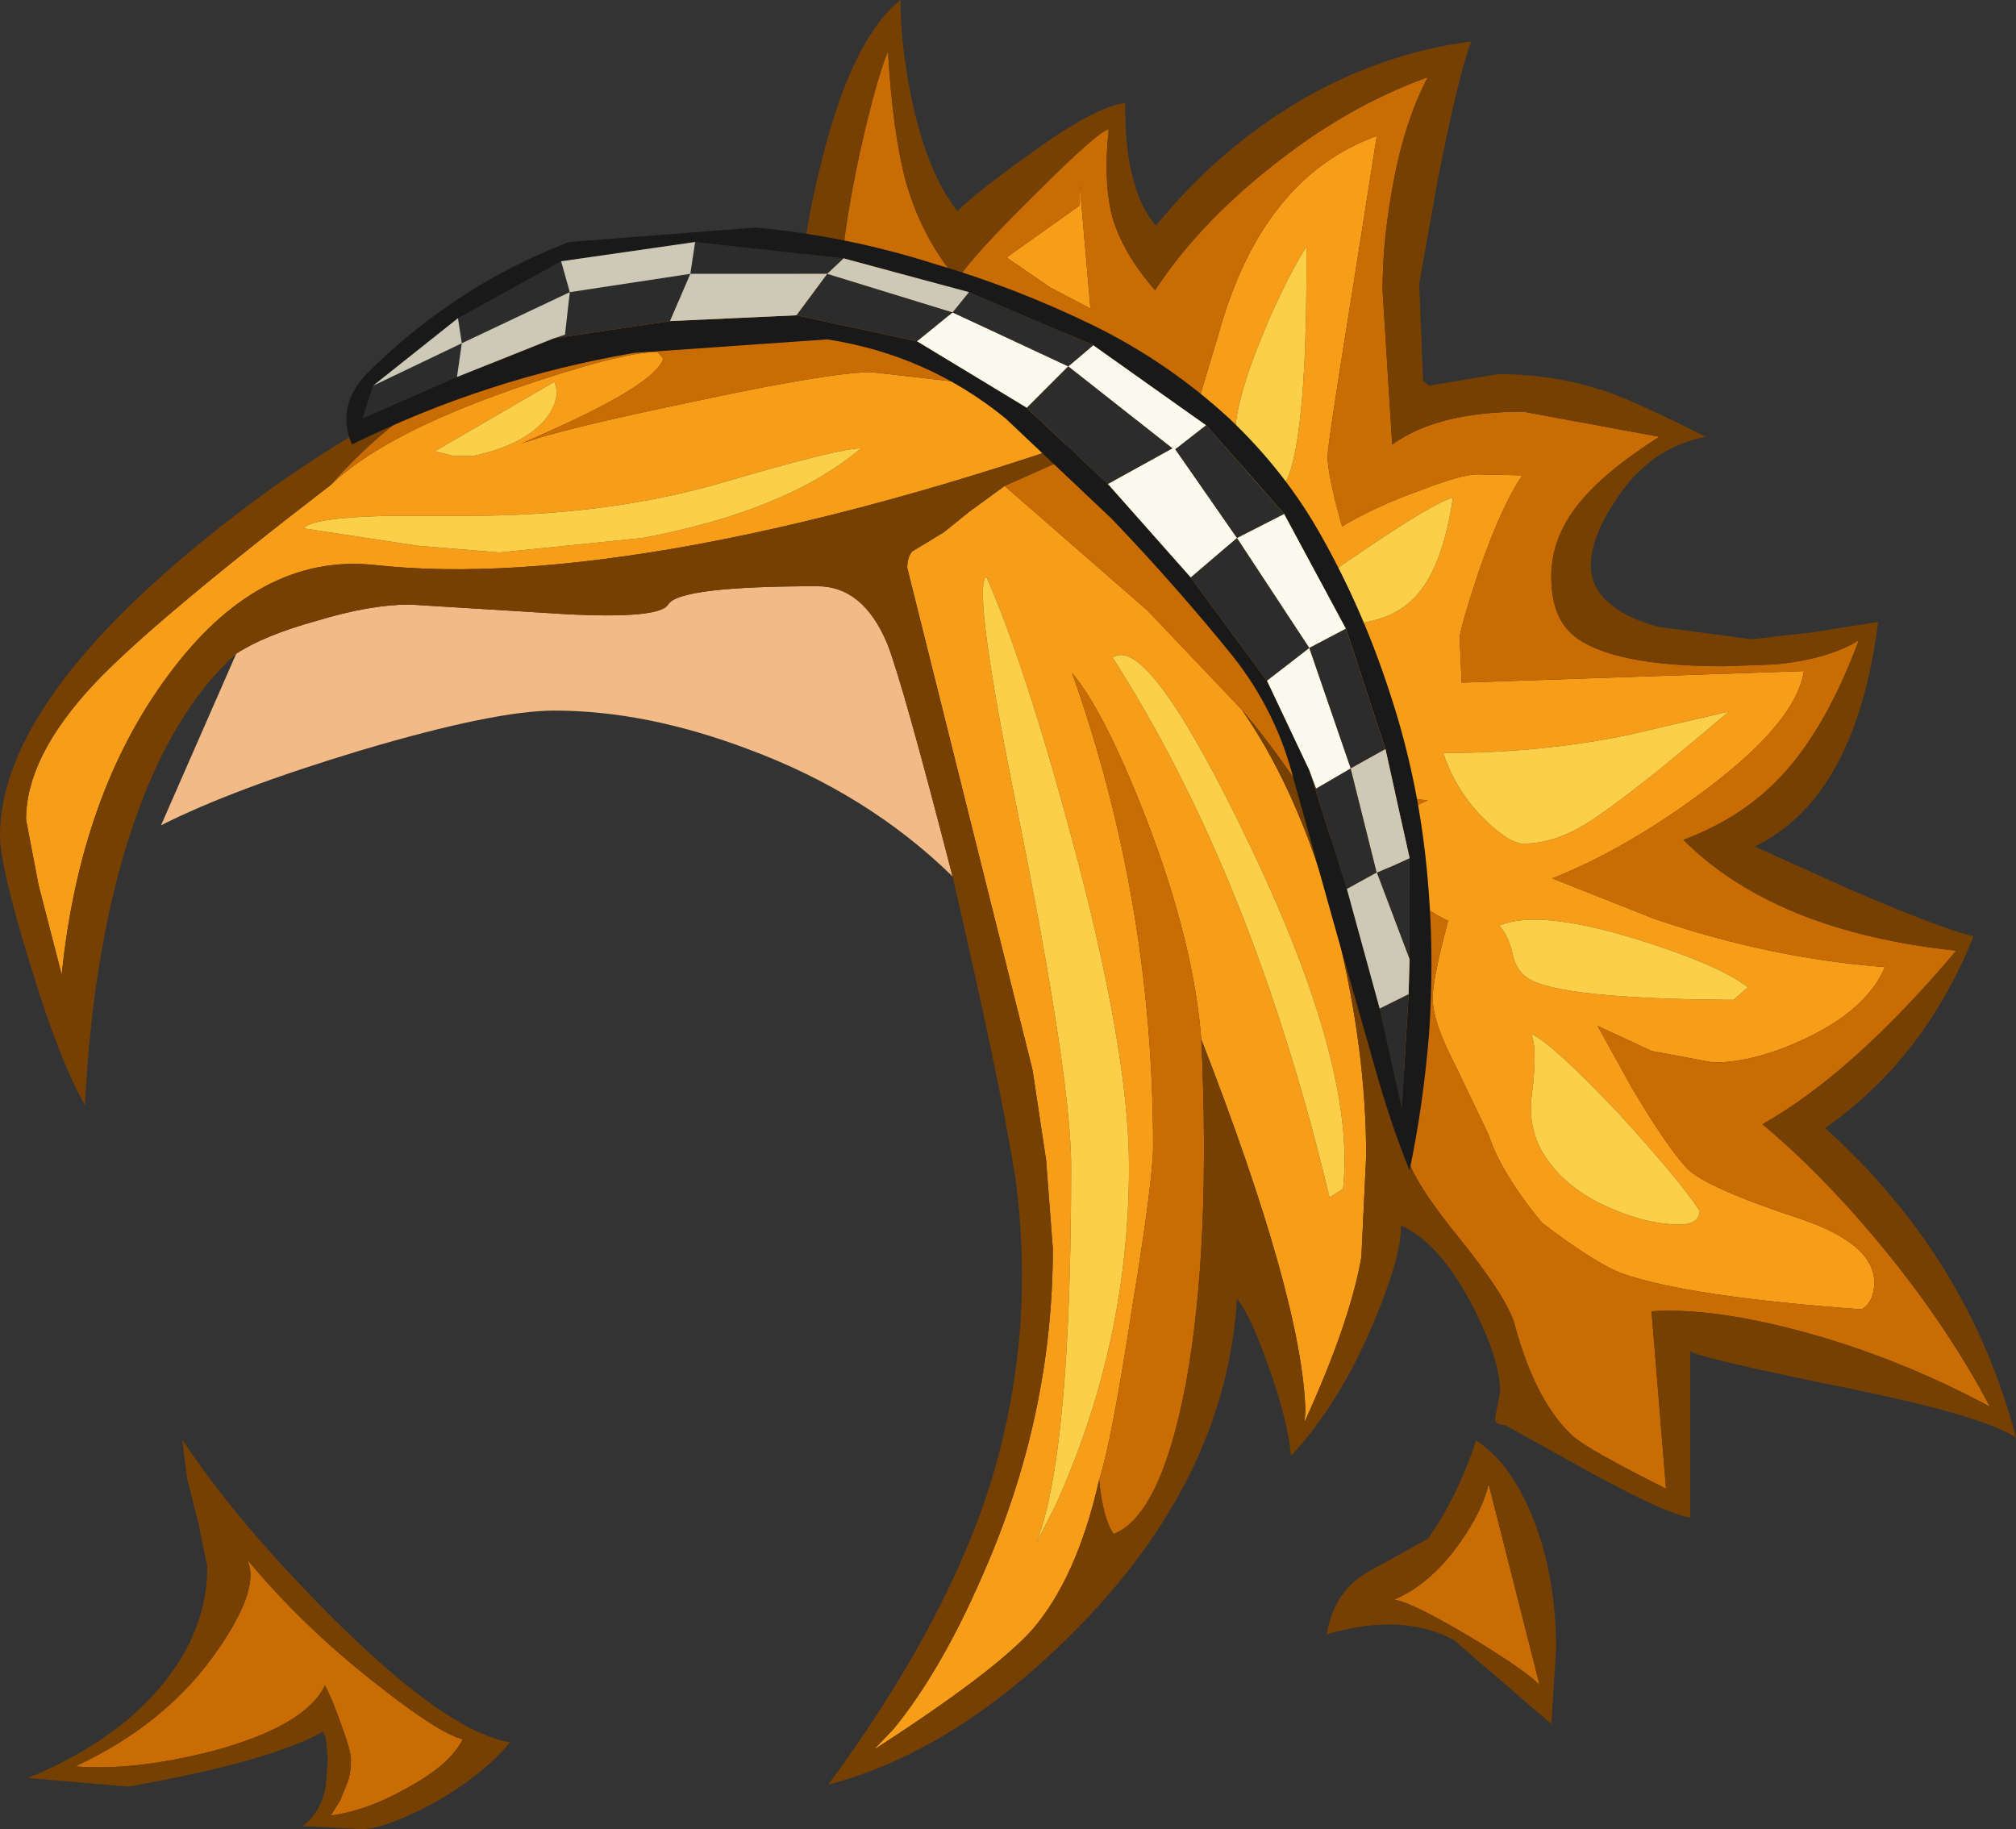 <?xml version="1.0" encoding="UTF-8" standalone="no"?>
<svg xmlns:ffdec="https://www.free-decompiler.com/flash" xmlns:xlink="http://www.w3.org/1999/xlink" ffdec:objectType="shape" height="94.85px" width="104.55px" xmlns="http://www.w3.org/2000/svg">
  <rect width="100%" height="100%" fill="#333333" stroke="none"/>
  <g transform="matrix(1.0, 0.0, 0.0, 1.0, 23.4, 14.25)">
    <path d="M37.0 7.1 L37.0 7.25 37.0 7.15 37.0 7.1" fill="#823a1c" fill-rule="evenodd" stroke="none"/>
    <path d="M26.0 31.2 Q21.6 26.9 15.4 24.6 10.1 22.6 5.35 22.6 2.25 22.6 -4.65 24.65 -11.3 26.65 -15.05 28.55 L-11.15 19.65 Q-9.7 18.7 -7.0 17.95 -4.2 17.1 -2.15 17.1 L5.95 17.6 Q10.8 17.85 11.25 17.1 11.8 16.15 19.0 16.15 21.35 16.15 22.6 19.1 23.4 21.1 26.0 31.2" fill="#f1ba87" fill-rule="evenodd" stroke="none"/>
    <path d="M41.0 22.55 Q44.25 27.25 46.0 34.3 47.45 40.3 47.45 45.7 L47.2 50.95 Q46.6 54.35 44.25 59.5 L44.3 58.95 Q44.15 53.15 38.9 39.65 38.5 34.55 36.0 28.1 33.85 22.6 32.2 20.65 36.4 32.5 36.4 45.2 36.4 46.95 35.3 53.65 34.25 60.5 33.6 62.5 32.45 67.6 30.1 70.3 28.1 72.5 21.9 76.5 L22.95 75.4 Q25.4 72.4 27.55 67.45 31.2 59.2 31.2 50.5 L30.85 45.9 30.15 41.25 23.65 15.2 Q23.65 14.65 23.9 14.35 L25.55 13.35 26.85 12.3 28.7 10.95 36.1 17.4 41.0 22.55 M36.55 7.2 Q23.45 12.0 12.65 14.0 2.8 15.8 -3.95 15.05 -10.0 14.4 -14.7 20.8 -19.25 26.95 -20.2 36.3 L-21.4 31.65 -22.05 28.25 Q-22.05 25.0 -18.55 21.25 -15.55 18.05 -6.25 10.9 -3.55 8.3 3.15 5.95 8.8 4.0 10.7 4.0 L11.0 4.35 Q10.6 5.65 5.0 8.15 L3.65 8.75 Q5.7 8.0 12.45 6.6 19.65 5.05 21.8 5.05 L27.95 5.75 Q33.75 6.5 36.55 7.2 M32.6 -4.6 L33.15 1.75 31.05 0.65 28.8 -0.9 32.6 -3.6 32.6 -4.6 M61.1 23.85 Q56.55 24.8 51.45 24.8 52.1 26.8 53.65 28.3 54.9 29.5 55.6 29.5 57.15 29.5 58.8 28.5 61.0 27.15 66.25 22.65 L61.1 23.85 M55.55 10.4 Q54.45 12.0 53.25 15.5 52.3 18.4 52.3 18.85 L52.4 21.15 70.15 20.55 Q69.75 23.2 65.0 26.75 60.9 29.8 57.1 31.3 L62.4 33.4 Q68.4 35.45 74.35 35.9 73.45 38.05 70.35 39.55 67.65 40.85 65.45 40.85 L62.25 40.25 59.45 38.95 61.25 42.2 Q63.1 45.3 64.1 46.35 65.1 47.35 69.95 48.95 73.8 50.25 73.8 52.25 73.8 53.25 73.15 53.65 64.2 53.0 60.75 51.8 59.3 51.25 56.55 49.15 54.4 46.5 53.8 44.6 L52.05 40.95 Q50.9 38.75 50.9 37.5 50.9 36.5 51.7 33.5 49.8 32.6 48.95 31.1 48.45 30.2 48.45 29.6 48.45 28.2 50.65 27.25 47.85 27.1 46.55 23.8 46.35 23.25 47.0 21.1 47.4 19.7 46.0 20.45 43.2 19.8 41.45 17.6 39.45 15.05 40.95 12.35 L39.0 12.55 37.9 12.45 36.55 12.0 35.3 11.3 Q37.15 10.9 38.2 8.4 L39.8 3.05 Q42.05 -5.05 48.0 -7.2 L46.75 0.75 Q45.45 8.8 45.45 9.4 45.45 10.4 46.2 13.05 47.85 12.05 50.2 11.2 52.4 10.35 53.2 10.35 L55.55 10.4 M41.8 12.2 Q43.2 11.35 43.55 10.05 44.4 7.2 44.35 -1.45 43.45 -0.05 42.4 2.35 40.65 6.4 40.65 8.35 40.65 9.45 41.8 12.2 M49.9 16.8 Q51.4 15.3 51.95 11.55 50.9 11.85 47.15 14.4 43.3 17.0 43.1 17.65 L45.9 18.15 Q48.55 18.15 49.9 16.8 M55.05 35.25 Q55.25 36.1 55.8 36.45 57.35 37.55 66.5 37.6 L67.25 36.95 Q65.7 35.75 61.3 34.4 56.35 32.9 54.35 33.75 54.85 34.3 55.05 35.25 M56.0 39.35 Q56.35 40.1 56.05 42.45 55.75 44.5 57.0 46.1 58.2 47.65 60.35 48.5 62.15 49.25 63.7 49.25 64.7 49.25 64.75 48.55 63.75 47.0 60.55 43.5 57.15 39.9 56.0 39.35 M45.55 47.85 L46.25 47.4 Q46.95 41.15 41.45 29.65 36.15 18.55 34.3 19.85 41.55 31.15 45.55 47.85 M2.5 14.4 L9.9 13.65 Q17.4 12.25 21.25 9.0 20.1 9.0 14.15 10.75 8.2 12.5 0.85 12.5 L-3.3 12.5 Q-7.25 12.6 -7.65 13.15 L-1.75 14.05 2.5 14.4 M1.1 9.4 Q3.55 8.9 4.75 7.65 5.75 6.5 5.35 5.55 L-0.85 9.15 0.15 9.4 1.1 9.4 M35.15 46.25 Q35.15 40.2 32.15 29.1 29.75 20.2 27.75 15.65 27.0 16.2 29.4 28.0 32.15 41.7 32.15 46.25 32.15 61.15 30.35 65.75 L31.3 63.9 Q35.15 55.45 35.15 46.25" fill="#f79d17" fill-rule="evenodd" stroke="none"/>
    <path d="M1.35 4.95 Q4.25 3.4 7.65 2.4 L9.1 2.0 Q13.7 0.8 18.3 0.8 25.9 0.8 36.9 7.05 33.55 3.3 27.75 1.15 22.85 -0.65 20.25 -0.25 L20.25 -0.3 Q20.35 -2.35 21.15 -6.15 22.0 -10.0 22.65 -11.6 22.9 -7.3 23.6 -4.75 24.45 -1.85 26.25 0.25 27.0 -0.95 30.3 -4.2 33.55 -7.45 34.1 -7.55 33.8 -4.8 34.3 -2.95 34.85 -1.1 36.5 0.8 38.7 -2.55 42.4 -5.5 46.35 -8.7 50.65 -10.25 49.35 -7.8 48.75 -4.15 48.3 -1.6 48.3 0.8 L48.8 8.8 Q51.15 7.1 55.6 7.1 L62.65 8.4 Q59.75 10.25 58.45 11.9 57.05 13.65 57.05 15.65 57.05 17.75 58.2 18.7 60.15 20.3 66.0 20.3 L68.75 20.2 Q71.5 19.9 73.0 18.95 71.4 23.25 69.25 25.7 67.15 28.1 63.9 29.3 68.65 34.05 78.05 35.05 72.7 41.4 68.0 44.05 71.05 46.6 74.0 50.15 77.5 54.35 79.8 58.7 75.05 56.15 70.05 54.8 65.4 53.55 62.25 53.75 L63.0 62.95 Q59.0 60.95 58.2 60.25 56.25 58.5 55.15 54.45 54.8 53.05 51.95 49.55 49.4 46.35 49.45 45.05 49.95 33.25 41.0 22.55 L36.1 17.4 28.7 10.95 36.9 7.3 36.9 7.05 36.55 7.2 Q33.75 6.5 27.95 5.75 L21.8 5.05 Q19.65 5.05 12.45 6.6 5.7 8.0 3.65 8.75 L5.0 8.15 Q10.6 5.65 11.0 4.35 L10.7 4.0 Q8.8 4.0 3.15 5.95 -3.55 8.3 -6.25 10.9 -3.05 7.25 1.35 4.95 M38.9 39.65 Q39.4 50.4 38.1 57.5 36.8 64.35 34.35 65.3 33.8 64.5 33.6 62.5 34.25 60.5 35.3 53.65 36.4 46.95 36.4 45.2 36.4 32.5 32.2 20.65 33.85 22.6 36.0 28.1 38.5 34.55 38.9 39.65 M32.6 -4.6 L32.6 -3.6 28.8 -0.9 31.05 0.65 33.15 1.75 32.6 -4.6 M55.55 10.4 L53.2 10.35 Q52.4 10.35 50.2 11.2 47.85 12.05 46.2 13.05 45.45 10.4 45.45 9.4 45.45 8.8 46.75 0.75 L48.0 -7.2 Q42.05 -5.05 39.8 3.05 L38.2 8.4 Q37.15 10.9 35.3 11.3 L36.55 12.0 37.9 12.45 39.0 12.55 40.95 12.35 Q39.45 15.05 41.45 17.6 43.2 19.8 46.0 20.45 47.4 19.7 47.0 21.1 46.35 23.25 46.55 23.8 47.85 27.1 50.65 27.25 48.45 28.2 48.45 29.6 48.45 30.2 48.95 31.1 49.8 32.6 51.7 33.5 50.9 36.5 50.9 37.5 50.9 38.75 52.05 40.95 L53.8 44.6 Q54.4 46.5 56.55 49.15 59.3 51.25 60.75 51.8 64.2 53.0 73.15 53.65 73.8 53.25 73.8 52.25 73.8 50.25 69.95 48.95 65.1 47.35 64.1 46.35 63.1 45.3 61.25 42.2 L59.45 38.95 62.25 40.25 65.45 40.85 Q67.65 40.85 70.35 39.55 73.45 38.05 74.35 35.9 68.4 35.45 62.4 33.4 L57.1 31.3 Q60.9 29.8 65.0 26.75 69.75 23.2 70.15 20.55 L52.4 21.15 52.3 18.85 Q52.3 18.4 53.25 15.5 54.45 12.0 55.55 10.4 M37.0 7.1 L37.0 7.15 37.0 7.25 37.0 7.1 M53.8 62.7 L56.45 73.15 Q55.9 72.5 52.95 70.7 49.85 68.85 48.9 68.7 50.8 67.9 52.35 65.7 53.5 64.05 53.8 62.7 M-12.1 71.3 Q-9.85 68.05 -10.6 66.6 -7.7 70.1 -3.85 73.1 -0.7 75.6 0.6 75.95 -0.05 77.25 -2.25 78.45 -4.35 79.65 -6.25 79.9 L-5.75 79.1 -5.35 78.1 Q-5.2 77.65 -5.2 77.0 -5.2 76.55 -5.7 75.2 -6.15 73.9 -6.55 73.15 -7.55 75.25 -12.35 76.55 -16.45 77.6 -19.5 77.35 -14.75 75.15 -12.1 71.3" fill="#ca6c04" fill-rule="evenodd" stroke="none"/>
    <path d="M61.1 23.85 L66.25 22.65 Q61.0 27.15 58.8 28.5 57.15 29.5 55.6 29.5 54.9 29.5 53.65 28.3 52.1 26.8 51.45 24.8 56.55 24.8 61.1 23.85 M55.05 35.25 Q54.85 34.3 54.35 33.75 56.35 32.9 61.3 34.4 65.7 35.75 67.25 36.95 L66.5 37.6 Q57.35 37.55 55.8 36.45 55.25 36.1 55.05 35.25 M49.9 16.8 Q48.55 18.15 45.9 18.15 L43.1 17.65 Q43.3 17.0 47.15 14.4 50.9 11.85 51.95 11.55 51.4 15.3 49.9 16.8 M41.8 12.2 Q40.65 9.45 40.65 8.35 40.65 6.4 42.4 2.35 43.45 -0.05 44.35 -1.45 44.4 7.2 43.55 10.05 43.2 11.35 41.8 12.2 M45.55 47.85 Q41.55 31.15 34.3 19.85 36.15 18.55 41.45 29.65 46.95 41.15 46.25 47.4 L45.55 47.85 M56.0 39.35 Q57.15 39.9 60.55 43.5 63.75 47.0 64.75 48.55 64.7 49.25 63.7 49.25 62.15 49.25 60.35 48.5 58.2 47.65 57.0 46.1 55.75 44.5 56.05 42.45 56.35 40.1 56.0 39.35 M1.1 9.4 L0.15 9.4 -0.85 9.15 5.35 5.55 Q5.75 6.5 4.75 7.65 3.55 8.9 1.1 9.4 M2.5 14.4 L-1.75 14.05 -7.65 13.15 Q-7.25 12.6 -3.3 12.5 L0.85 12.5 Q8.2 12.5 14.15 10.75 20.1 9.0 21.25 9.0 17.4 12.25 9.9 13.65 L2.5 14.4 M35.15 46.25 Q35.15 55.45 31.3 63.9 L30.35 65.75 Q32.15 61.15 32.15 46.25 32.15 41.7 29.4 28.0 27.0 16.2 27.75 15.65 29.75 20.2 32.15 29.1 35.15 40.2 35.15 46.25" fill="#fccf49" fill-rule="evenodd" stroke="none"/>
    <path d="M9.1 2.0 Q13.55 0.65 18.25 -0.1 18.25 -2.25 19.35 -6.45 20.9 -12.35 23.3 -14.25 23.3 -12.1 23.8 -9.5 24.6 -5.4 26.25 -3.3 27.2 -4.25 29.85 -6.15 33.4 -8.75 34.95 -8.9 34.95 -7.4 35.1 -6.25 35.5 -3.7 36.55 -2.55 39.85 -6.6 44.15 -9.1 48.3 -11.5 52.9 -12.1 52.25 -10.45 51.15 -4.85 L50.2 0.45 50.4 5.5 50.7 5.75 54.3 5.15 Q57.25 5.15 60.05 6.1 61.8 6.75 65.05 8.4 62.2 8.95 60.45 11.6 59.1 13.6 59.1 15.05 59.1 17.25 62.55 18.25 L67.45 18.9 70.55 18.55 74.0 18.0 Q72.85 27.1 67.6 29.65 L72.6 31.9 Q77.5 34.0 78.95 34.3 76.4 40.65 71.25 44.25 78.7 50.95 81.15 60.3 79.35 59.1 71.5 57.55 64.25 56.05 64.25 55.8 L64.25 64.45 Q62.95 64.25 58.7 61.9 L54.65 59.65 Q54.05 59.65 54.15 59.2 L54.4 57.95 Q54.4 56.2 52.9 53.35 51.2 50.15 49.25 49.3 49.3 50.85 47.85 54.3 46.1 58.5 43.55 61.25 43.4 59.45 42.4 56.65 41.45 53.95 40.75 53.1 40.2 62.15 32.8 69.85 26.4 76.5 19.55 78.3 25.2 70.65 27.65 63.65 29.6 57.9 29.6 51.9 29.6 49.3 29.25 46.8 28.5 42.0 26.0 31.2 23.4 21.1 22.6 19.1 21.35 16.15 19.0 16.15 11.8 16.15 11.25 17.1 10.8 17.85 5.95 17.6 L-2.15 17.1 Q-4.2 17.1 -7.0 17.95 -9.7 18.7 -11.15 19.65 -14.5 22.65 -16.5 28.55 -18.55 34.55 -19.0 43.05 -20.35 40.7 -21.9 35.55 -23.4 30.65 -23.4 29.1 -23.4 21.95 -11.5 12.7 -5.45 8.0 1.35 4.95 -3.05 7.25 -6.25 10.9 -15.55 18.05 -18.55 21.25 -22.05 25.0 -22.05 28.25 L-21.4 31.65 -20.2 36.3 Q-19.25 26.95 -14.7 20.8 -10.0 14.4 -3.95 15.05 2.8 15.8 12.65 14.0 23.45 12.0 36.55 7.2 L36.9 7.05 36.9 7.3 28.7 10.95 26.85 12.3 25.55 13.35 23.9 14.35 Q23.65 14.65 23.65 15.2 L30.15 41.25 30.85 45.9 31.2 50.5 Q31.2 59.2 27.55 67.45 25.4 72.4 22.95 75.4 L21.9 76.5 Q28.1 72.5 30.1 70.3 32.45 67.6 33.6 62.5 33.8 64.5 34.35 65.3 36.8 64.35 38.1 57.5 39.4 50.4 38.9 39.65 44.15 53.15 44.3 58.95 L44.25 59.5 Q46.6 54.35 47.2 50.95 L47.45 45.7 Q47.45 40.3 46.0 34.3 44.25 27.25 41.0 22.55 49.95 33.25 49.45 45.05 49.4 46.35 51.95 49.55 54.8 53.05 55.15 54.45 56.25 58.5 58.2 60.25 59.0 60.95 63.0 62.95 L62.25 53.75 Q65.4 53.55 70.05 54.8 75.05 56.15 79.8 58.7 77.5 54.35 74.0 50.15 71.05 46.6 68.0 44.05 72.7 41.4 78.05 35.05 68.65 34.05 63.9 29.3 67.15 28.1 69.25 25.7 71.4 23.25 73.0 18.95 71.5 19.9 68.75 20.2 L66.0 20.3 Q60.15 20.3 58.2 18.7 57.05 17.75 57.05 15.65 57.05 13.65 58.45 11.9 59.75 10.25 62.65 8.4 L55.6 7.1 Q51.15 7.1 48.8 8.8 L48.3 0.8 Q48.3 -1.6 48.75 -4.15 49.35 -7.8 50.65 -10.25 46.35 -8.7 42.4 -5.5 38.7 -2.55 36.5 0.8 34.85 -1.1 34.3 -2.95 33.8 -4.8 34.1 -7.55 33.55 -7.45 30.3 -4.2 27.0 -0.95 26.25 0.25 24.45 -1.85 23.6 -4.75 22.9 -7.3 22.65 -11.6 22.0 -10.0 21.15 -6.15 20.35 -2.35 20.25 -0.3 L20.25 -0.25 Q22.85 -0.65 27.75 1.15 33.55 3.3 36.9 7.05 25.9 0.8 18.3 0.8 13.7 0.8 9.1 2.0 M47.75 67.15 L50.65 65.55 Q52.2 63.35 53.15 60.45 55.0 61.65 56.15 64.6 57.3 67.6 57.3 71.25 L57.05 75.15 52.0 70.8 Q49.3 69.35 45.4 70.5 45.8 68.15 47.75 67.15 M53.8 62.7 Q53.5 64.05 52.35 65.7 50.8 67.9 48.9 68.7 49.85 68.85 52.95 70.7 55.9 72.5 56.45 73.15 L53.8 62.7 M-12.65 67.0 L-13.1 64.8 -13.7 62.4 -13.95 60.4 Q-11.15 64.65 -6.2 69.6 -0.25 75.55 3.05 76.1 1.6 77.85 -1.0 79.3 -3.45 80.6 -4.65 80.6 L-7.7 80.45 Q-6.75 79.75 -6.5 78.35 L-6.4 77.0 -6.5 75.9 -6.65 75.55 Q-9.4 77.1 -16.75 78.4 L-21.95 77.95 Q-17.55 76.15 -15.1 73.25 -12.65 70.35 -12.65 67.0 M-12.1 71.3 Q-14.75 75.15 -19.5 77.35 -16.45 77.6 -12.35 76.55 -7.55 75.25 -6.55 73.15 -6.15 73.9 -5.7 75.2 -5.2 76.55 -5.2 77.0 -5.2 77.65 -5.35 78.1 L-5.75 79.1 -6.25 79.9 Q-4.35 79.65 -2.25 78.45 -0.05 77.25 0.6 75.95 -0.7 75.6 -3.85 73.1 -7.7 70.1 -10.6 66.6 -9.85 68.05 -12.1 71.3" fill="#764003" fill-rule="evenodd" stroke="none"/>
    <path d="M33.3 3.65 L39.15 7.8 37.55 9.05 40.75 13.65 43.2 12.4 46.4 18.35 44.5 19.35 40.75 13.65 38.35 15.7 34.05 10.85 37.4 9.0 32.0 4.75 29.85 6.9 24.15 3.45 26.0 1.95 32.0 4.75 33.3 3.65 M44.5 25.7 L42.3 21.05 44.5 19.35 46.65 25.6 44.85 26.65 44.5 25.7" fill="#fbfaee" fill-rule="evenodd" stroke="none"/>
    <path d="M12.65 -1.7 L20.35 -0.85 19.5 -0.05 12.4 -0.05 12.65 -1.7 M26.85 0.9 L33.3 3.65 32.0 4.75 26.0 1.95 24.15 3.45 17.9 2.1 19.5 -0.05 26.0 1.95 26.85 0.9 M39.15 7.8 L43.2 12.4 40.75 13.65 37.55 9.05 39.15 7.8 M46.4 18.35 L48.45 24.6 46.65 25.6 48.0 31.0 46.45 31.85 44.5 25.7 44.85 26.65 46.65 25.6 44.5 19.35 42.3 21.05 38.35 15.7 40.75 13.65 44.5 19.35 46.4 18.35 M49.7 30.25 L49.7 35.5 48.0 31.0 Q48.85 30.65 49.7 30.25 M49.65 37.3 L49.3 43.2 48.15 38.05 49.65 37.3 M34.05 10.85 L29.85 6.9 32.0 4.75 37.4 9.0 34.05 10.85 M11.35 2.4 L5.3 3.3 5.9 3.1 6.15 0.9 12.4 -0.05 11.35 2.4 M0.3 5.3 L-4.6 7.45 -4.05 5.75 0.55 3.55 0.3 5.3 M0.35 2.25 L5.7 -0.7 6.15 0.9 0.55 3.55 0.35 2.25" fill="#2c2c2c" fill-rule="evenodd" stroke="none"/>
    <path d="M15.8 -2.45 Q20.55 -2.0 24.95 -0.6 29.25 0.65 33.35 2.65 37.2 4.55 40.35 7.45 43.25 10.2 45.1 13.5 47.25 17.3 48.65 21.6 50.0 25.65 50.5 29.95 51.05 34.7 50.7 39.5 50.4 43.1 49.7 46.45 48.65 43.85 47.8 40.75 L45.75 33.55 43.7 26.2 Q42.8 22.65 40.55 19.8 37.6 16.15 34.25 12.65 L28.75 7.45 Q24.7 4.15 19.5 3.35 L9.5 4.05 Q1.85 5.35 -5.15 8.8 -6.0 6.8 -4.35 5.1 -2.35 3.1 0.0 1.5 2.75 -0.4 6.1 -1.7 L15.8 -2.45 M12.65 -1.7 L5.7 -0.7 0.35 2.25 -4.05 5.75 -4.6 7.45 0.3 5.3 5.3 3.3 11.35 2.4 17.9 2.1 24.15 3.45 29.85 6.9 34.05 10.85 38.35 15.7 42.3 21.05 44.5 25.7 46.45 31.85 48.15 38.05 49.3 43.2 49.65 37.3 49.7 35.5 49.7 30.25 48.45 24.6 46.4 18.35 43.2 12.4 39.15 7.8 33.3 3.65 26.85 0.9 20.35 -0.85 12.65 -1.7" fill="#191919" fill-rule="evenodd" stroke="none"/>
    <path d="M5.7 -0.7 L12.65 -1.7 12.4 -0.05 6.15 0.9 5.7 -0.7 M20.35 -0.85 L26.85 0.9 26.0 1.95 19.5 -0.05 17.9 2.1 11.35 2.4 12.4 -0.05 19.5 -0.05 20.35 -0.85 M48.45 24.6 L49.7 30.25 Q48.85 30.65 48.0 31.0 L49.7 35.5 49.65 37.3 48.15 38.05 46.45 31.85 48.0 31.0 46.65 25.6 48.45 24.6 M5.3 3.3 L0.3 5.3 0.55 3.55 -4.05 5.75 0.35 2.25 0.55 3.55 6.15 0.9 5.9 3.1 5.3 3.3" fill="#cdc9b6" fill-rule="evenodd" stroke="none"/>
  </g>
</svg>
